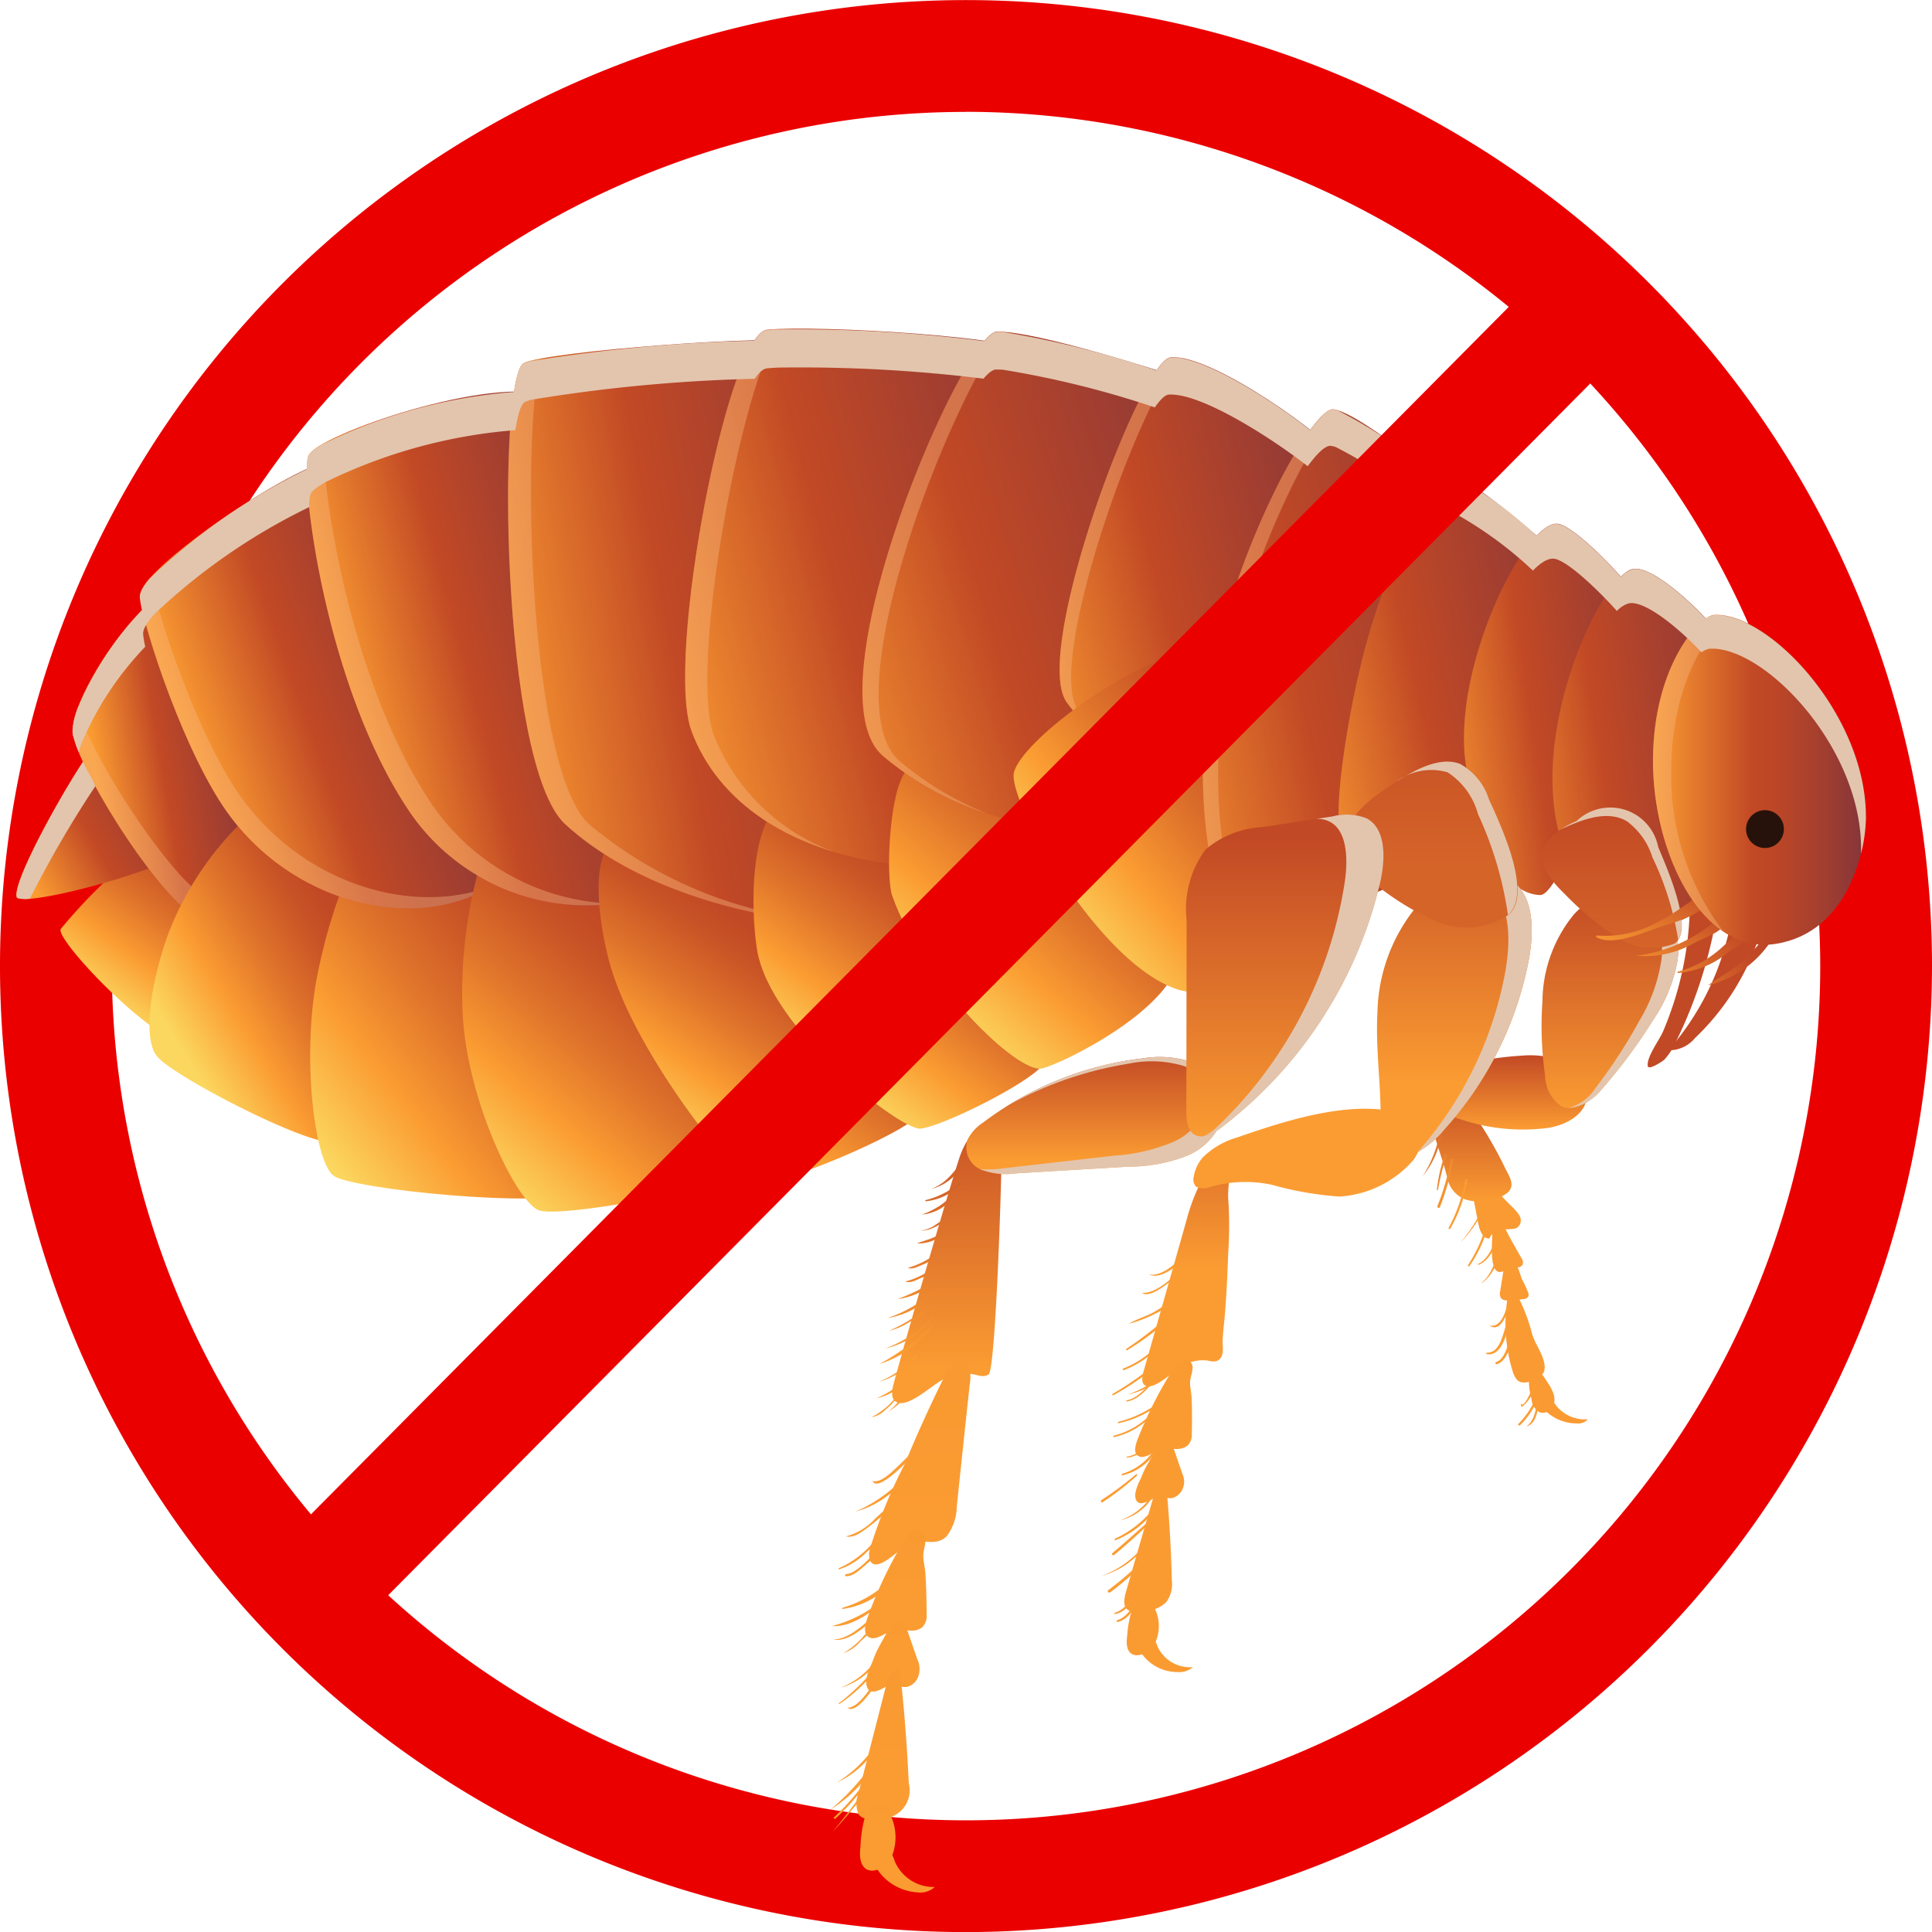 <svg xmlns="http://www.w3.org/2000/svg" xmlns:xlink="http://www.w3.org/1999/xlink" width="90.13" height="90.13" viewBox="0 0 90.13 90.13">
  <defs>
    <linearGradient id="linear-gradient" x1="0.804" y1="0.091" x2="0.316" y2="0.838" gradientUnits="objectBoundingBox">
      <stop offset="0.182" stop-color="#c24925"/>
      <stop offset="0.298" stop-color="#c95426"/>
      <stop offset="0.505" stop-color="#df732b"/>
      <stop offset="0.733" stop-color="#fb9c32"/>
      <stop offset="1" stop-color="#fbd75f"/>
    </linearGradient>
    <linearGradient id="linear-gradient-2" x1="0.842" y1="0.313" x2="0.036" y2="0.788" gradientUnits="objectBoundingBox">
      <stop offset="0.005" stop-color="#84353b"/>
      <stop offset="0.588" stop-color="#c24925"/>
      <stop offset="1" stop-color="#fb9c32"/>
    </linearGradient>
    <linearGradient id="linear-gradient-3" x1="0.981" y1="0.401" x2="0.187" y2="0.642" xlink:href="#linear-gradient-2"/>
    <linearGradient id="linear-gradient-4" x1="1.019" y1="0.158" x2="0.334" y2="0.861" xlink:href="#linear-gradient"/>
    <linearGradient id="linear-gradient-5" x1="0.873" y1="0.185" x2="0.217" y2="0.997" xlink:href="#linear-gradient"/>
    <linearGradient id="linear-gradient-6" x1="0.88" y1="0.416" x2="0.2" y2="0.726" xlink:href="#linear-gradient-2"/>
    <linearGradient id="linear-gradient-7" x1="0.716" y1="0.174" x2="0.177" y2="0.96" xlink:href="#linear-gradient"/>
    <linearGradient id="linear-gradient-8" x1="0.938" y1="0.351" x2="0.16" y2="0.676" xlink:href="#linear-gradient-2"/>
    <linearGradient id="linear-gradient-9" x1="0.644" y1="0.217" x2="0.23" y2="0.867" xlink:href="#linear-gradient"/>
    <linearGradient id="linear-gradient-10" x1="1.232" y1="0.276" x2="-0.011" y2="0.668" xlink:href="#linear-gradient-2"/>
    <linearGradient id="linear-gradient-11" x1="0.702" y1="0.155" x2="0.253" y2="0.845" xlink:href="#linear-gradient"/>
    <linearGradient id="linear-gradient-12" x1="1.162" y1="0.239" x2="-0.036" y2="0.696" xlink:href="#linear-gradient-2"/>
    <linearGradient id="linear-gradient-13" x1="0.746" y1="0.116" x2="0.221" y2="0.868" xlink:href="#linear-gradient"/>
    <linearGradient id="linear-gradient-14" x1="1.128" y1="0.261" x2="-0.064" y2="0.723" xlink:href="#linear-gradient-2"/>
    <linearGradient id="linear-gradient-15" x1="1.041" y1="0.284" x2="-0.057" y2="0.695" gradientUnits="objectBoundingBox">
      <stop offset="0" stop-color="#84353b"/>
      <stop offset="0.588" stop-color="#c24925"/>
      <stop offset="1" stop-color="#fb9c32"/>
    </linearGradient>
    <linearGradient id="linear-gradient-16" x1="0.893" y1="0.032" x2="0.27" y2="0.842" xlink:href="#linear-gradient"/>
    <linearGradient id="linear-gradient-17" x1="1.049" y1="0.292" x2="-0.185" y2="0.718" xlink:href="#linear-gradient-2"/>
    <linearGradient id="linear-gradient-18" x1="1.037" y1="0.308" x2="-0.164" y2="0.728" xlink:href="#linear-gradient-2"/>
    <linearGradient id="linear-gradient-19" x1="1.137" y1="0.319" x2="-0.121" y2="0.662" xlink:href="#linear-gradient-2"/>
    <linearGradient id="linear-gradient-20" x1="1.17" y1="0.339" x2="-0.074" y2="0.676" xlink:href="#linear-gradient-2"/>
    <linearGradient id="linear-gradient-21" x1="0.5" x2="0.5" y2="1" gradientUnits="objectBoundingBox">
      <stop offset="0" stop-color="#c24925"/>
      <stop offset="1" stop-color="#fb9c32"/>
    </linearGradient>
    <linearGradient id="linear-gradient-22" x1="0.5" y1="0" x2="0.5" y2="1" xlink:href="#linear-gradient-21"/>
    <linearGradient id="linear-gradient-23" x1="0.5" y1="0" x2="0.5" y2="1" xlink:href="#linear-gradient-21"/>
    <linearGradient id="linear-gradient-24" x1="0.5" x2="0.5" y2="1" gradientUnits="objectBoundingBox">
      <stop offset="0" stop-color="#c24925"/>
      <stop offset="1" stop-color="#d56429"/>
    </linearGradient>
    <linearGradient id="linear-gradient-25" x1="0.102" y1="-0.292" x2="1.407" y2="2.263" xlink:href="#linear-gradient-21"/>
    <linearGradient id="linear-gradient-26" x1="-0.174" y1="-0.629" x2="1.08" y2="1.485" xlink:href="#linear-gradient-21"/>
    <linearGradient id="linear-gradient-27" x1="-1.327" y1="-1.515" x2="1.163" y2="1.236" xlink:href="#linear-gradient-21"/>
    <linearGradient id="linear-gradient-28" x1="-0.84" y1="-1.215" x2="0.748" y2="0.813" xlink:href="#linear-gradient-21"/>
    <linearGradient id="linear-gradient-29" x1="-0.91" y1="-1.642" x2="0.404" y2="0.356" xlink:href="#linear-gradient-21"/>
    <linearGradient id="linear-gradient-30" x1="0.976" y1="-4.249" x2="-0.116" y2="0.585" xlink:href="#linear-gradient-21"/>
    <linearGradient id="linear-gradient-31" x1="1.057" y1="-4.706" x2="0.011" y2="0.076" xlink:href="#linear-gradient-21"/>
    <linearGradient id="linear-gradient-32" x1="1.179" y1="-5.324" x2="0.195" y2="-0.671" xlink:href="#linear-gradient-21"/>
    <linearGradient id="linear-gradient-33" x1="1.275" y1="-4.49" x2="0.304" y2="-0.856" xlink:href="#linear-gradient-21"/>
    <linearGradient id="linear-gradient-34" x1="1.647" y1="-6.568" x2="0.417" y2="-1.924" xlink:href="#linear-gradient-21"/>
    <linearGradient id="linear-gradient-35" x1="1.505" y1="-5.946" x2="0.545" y2="-2.018" xlink:href="#linear-gradient-21"/>
    <linearGradient id="linear-gradient-36" x1="0.567" y1="-0.461" x2="0.567" y2="0.495" xlink:href="#linear-gradient-21"/>
    <linearGradient id="linear-gradient-37" x1="0.524" y1="-0.957" x2="0.524" y2="0.076" xlink:href="#linear-gradient-21"/>
    <linearGradient id="linear-gradient-38" x1="0.539" y1="-0.216" x2="0.539" y2="0.754" xlink:href="#linear-gradient-21"/>
    <linearGradient id="linear-gradient-39" x1="0.555" y1="-0.434" x2="0.555" y2="0.637" xlink:href="#linear-gradient-24"/>
    <linearGradient id="linear-gradient-40" x1="1.153" y1="-0.091" x2="1.153" y2="0.861" xlink:href="#linear-gradient-21"/>
    <linearGradient id="linear-gradient-41" x1="3.269" y1="-1.958" x2="1.058" y2="7.801" xlink:href="#linear-gradient-21"/>
    <linearGradient id="linear-gradient-42" x1="2.973" y1="-3.62" x2="0.969" y2="9.842" xlink:href="#linear-gradient-21"/>
    <linearGradient id="linear-gradient-43" x1="3.288" y1="-3.802" x2="1.182" y2="7.926" xlink:href="#linear-gradient-21"/>
    <linearGradient id="linear-gradient-44" x1="4.302" y1="-8.792" x2="1.574" y2="11.624" xlink:href="#linear-gradient-21"/>
    <linearGradient id="linear-gradient-45" x1="4.393" y1="-12.525" x2="1.589" y2="13.305" xlink:href="#linear-gradient-21"/>
    <linearGradient id="linear-gradient-46" x1="3.931" y1="-9.152" x2="1.579" y2="7.048" xlink:href="#linear-gradient-21"/>
    <linearGradient id="linear-gradient-47" x1="3.419" y1="-8.268" x2="1.466" y2="5.358" xlink:href="#linear-gradient-21"/>
    <linearGradient id="linear-gradient-48" x1="3.407" y1="-9.268" x2="1.516" y2="4.424" xlink:href="#linear-gradient-21"/>
    <linearGradient id="linear-gradient-49" x1="2.909" y1="-6.728" x2="1.378" y2="2.63" xlink:href="#linear-gradient-21"/>
    <linearGradient id="linear-gradient-50" x1="3.298" y1="-7.752" x2="1.565" y2="2.231" xlink:href="#linear-gradient-21"/>
    <linearGradient id="linear-gradient-51" x1="3.064" y1="-7.006" x2="1.521" y2="1.45" xlink:href="#linear-gradient-21"/>
    <linearGradient id="linear-gradient-52" x1="2.789" y1="-5.519" x2="1.445" y2="0.933" xlink:href="#linear-gradient-21"/>
    <linearGradient id="linear-gradient-53" x1="3.965" y1="-9.708" x2="2.009" y2="0.173" xlink:href="#linear-gradient-21"/>
    <linearGradient id="linear-gradient-54" x1="4.506" y1="-12.59" x2="2.315" y2="-0.787" xlink:href="#linear-gradient-21"/>
    <linearGradient id="linear-gradient-55" x1="5.194" y1="-11.489" x2="2.702" y2="-1.333" xlink:href="#linear-gradient-21"/>
    <linearGradient id="linear-gradient-56" x1="7.435" y1="-15.758" x2="3.759" y2="-1.825" xlink:href="#linear-gradient-21"/>
    <linearGradient id="linear-gradient-57" x1="1.084" y1="-0.154" x2="1.084" y2="0.786" gradientUnits="objectBoundingBox">
      <stop offset="0" stop-color="#f89831"/>
      <stop offset="1" stop-color="#fb9c32"/>
    </linearGradient>
    <linearGradient id="linear-gradient-58" x1="1.334" y1="-0.351" x2="1.334" y2="0.59" xlink:href="#linear-gradient-57"/>
    <linearGradient id="linear-gradient-59" x1="1.359" y1="-0.587" x2="1.359" y2="0.36" xlink:href="#linear-gradient-57"/>
    <linearGradient id="linear-gradient-60" x1="1.232" y1="-0.278" x2="1.232" y2="0.696" xlink:href="#linear-gradient-57"/>
    <linearGradient id="linear-gradient-61" x1="1.478" y1="-0.656" x2="1.478" y2="0.325" xlink:href="#linear-gradient-57"/>
    <linearGradient id="linear-gradient-62" x1="1.033" y1="-0.987" x2="1.033" y2="0.123" xlink:href="#linear-gradient-57"/>
    <linearGradient id="linear-gradient-63" x1="0.804" y1="-0.035" x2="0.804" y2="0.884" xlink:href="#linear-gradient-21"/>
    <linearGradient id="linear-gradient-64" x1="0.934" y1="0.072" x2="0.934" y2="1.007" xlink:href="#linear-gradient-21"/>
    <linearGradient id="linear-gradient-65" x1="2.259" y1="-1.343" x2="0.069" y2="1.083" gradientUnits="objectBoundingBox">
      <stop offset="0.005" stop-color="#84353b"/>
      <stop offset="0.032" stop-color="#883639"/>
      <stop offset="0.239" stop-color="#a7402e"/>
      <stop offset="0.414" stop-color="#bb4627"/>
      <stop offset="0.535" stop-color="#c24925"/>
      <stop offset="1" stop-color="#fb9c32"/>
    </linearGradient>
    <linearGradient id="linear-gradient-66" x1="2.5" y1="-1.364" x2="-0.213" y2="1.359" xlink:href="#linear-gradient-65"/>
    <linearGradient id="linear-gradient-67" x1="2.409" y1="-0.709" x2="-0.653" y2="1.276" xlink:href="#linear-gradient-65"/>
    <linearGradient id="linear-gradient-68" x1="2.463" y1="-0.57" x2="-1.066" y2="1.366" xlink:href="#linear-gradient-65"/>
    <linearGradient id="linear-gradient-69" x1="1" y1="0.5" x2="0" y2="0.5" xlink:href="#linear-gradient-65"/>
  </defs>
  <g id="跳找" transform="translate(-282.934 -220.946)">
    <g id="组_304" data-name="组 304" transform="translate(282.934 220.946)">
      <g id="组_303" data-name="组 303">
        <path id="路径_479" data-name="路径 479" d="M328,309.9a45.065,45.065,0,1,1,45.064-45.064A45.116,45.116,0,0,1,328,309.9Zm0-84.914a39.85,39.85,0,1,0,39.85,39.85A39.895,39.895,0,0,0,328,224.982Z" transform="translate(-282.934 -219.766)" fill="#eb0000"/>
      </g>
    </g>
    <g id="组_371" data-name="组 371" transform="translate(44.77 -103.15)">
      <path id="路径_581" data-name="路径 581" d="M245.429,355.482a25.435,25.435,0,0,0-5.072,4.671c-.3.422,4.02,5.045,5.9,5.438,1.865.39,3.72-5.435,2.929-6.625S246.442,354.847,245.429,355.482Z" transform="translate(0.643 7.279)" fill="url(#linear-gradient)"/>
      <path id="路径_582" data-name="路径 582" d="M246.527,358.026c-1.227.862-6.668,2.327-7.5,2.065a.184.184,0,0,1-.077-.041c-.245-.579,1.8-4.376,3.085-6.336a6.939,6.939,0,0,1,.8-1.06C244.5,351.1,247.807,357.128,246.527,358.026Z" transform="translate(0 5.915)" fill="url(#linear-gradient-2)"/>
      <path id="路径_583" data-name="路径 583" d="M245.085,347.824c-1.693.884-4.64,5.339-4.327,6.77.411,1.872,4.334,8.155,6.193,8.72.808.246,2.318-4.713,1.865-5.429S245.5,347.61,245.085,347.824Z" transform="translate(0.822 3.827)" fill="url(#linear-gradient-3)"/>
      <path id="路径_584" data-name="路径 584" d="M247.515,360.749c-1.916-.587-5.879-6.881-6.556-9.145a2.543,2.543,0,0,0-.2,1.265c.411,1.872,4.334,8.155,6.193,8.72.243.074.546-.316.839-.916A.308.308,0,0,1,247.515,360.749Z" transform="translate(0.822 5.552)" fill="#f7b683" opacity="0.4" style="mix-blend-mode: overlay;isolation: isolate"/>
      <path id="路径_585" data-name="路径 585" d="M248.369,354.7a14.572,14.572,0,0,0-4.305,6.012c-.769,2.124-1.238,4.867-.5,5.717.815.946,6.774,4.021,8.111,3.979s.712-12.316.47-12.926S248.369,354.7,248.369,354.7Z" transform="translate(1.943 6.966)" fill="url(#linear-gradient-4)"/>
      <path id="路径_586" data-name="路径 586" d="M254.616,355.234c-3.72-2.348-5.573,5.358-5.979,7.559-.674,3.66-.1,8.564.828,9.168s9.64,1.511,11.576.75S255.289,355.659,254.616,355.234Z" transform="translate(4.291 7.006)" fill="url(#linear-gradient-5)"/>
      <path id="路径_587" data-name="路径 587" d="M242.891,350.011c.108,1.3,2.123,7.516,4.25,10.3,3.2,4.2,8.779,5.294,12.107,3.2.821-.515-4.959-8.034-5.144-10.339-.186-2.334-.508-9.669-2.238-9.522S242.781,348.7,242.891,350.011Z" transform="translate(1.805 1.927)" fill="url(#linear-gradient-6)"/>
      <path id="路径_588" data-name="路径 588" d="M247.773,357.88c-2.075-2.736-4.042-8.618-4.378-10.487a1.538,1.538,0,0,0-.5.913c.108,1.3,2.123,7.516,4.25,10.3,3.2,4.2,8.779,5.294,12.107,3.2C255.76,363.155,250.765,361.827,247.773,357.88Z" transform="translate(1.805 3.632)" fill="#f7b683" opacity="0.4" style="mix-blend-mode: overlay;isolation: isolate"/>
      <path id="路径_589" data-name="路径 589" d="M254.164,356.384a21.85,21.85,0,0,0-.935,7.189c.147,4.168,2.593,9.127,3.622,9.356,1.449.322,9.65-1.319,10.423-2.037s-4.577-12.354-5.484-12.671S254.486,355.524,254.164,356.384Z" transform="translate(6.513 7.647)" fill="url(#linear-gradient-7)"/>
      <path id="路径_590" data-name="路径 590" d="M248.314,344.426c-.409.965.74,10.783,4.741,16.66,2.548,3.743,7.537,5.308,11.3,3.751s-2.394-3.231-3.017-4.257-.5-18.464-1.622-18.9C256.979,340.606,248.723,343.458,248.314,344.426Z" transform="translate(4.242 0.918)" fill="url(#linear-gradient-8)"/>
      <path id="路径_591" data-name="路径 591" d="M254.073,359.944c-3.633-5.381-5.03-13.849-5.078-16.829a1.687,1.687,0,0,0-.68.547c-.409.965.74,10.783,4.741,16.66a9.983,9.983,0,0,0,9.517,4.248A10.666,10.666,0,0,1,254.073,359.944Z" transform="translate(4.242 1.682)" fill="#f7b683" opacity="0.4" style="mix-blend-mode: overlay;isolation: isolate"/>
      <path id="路径_592" data-name="路径 592" d="M258.712,355.617c-1.644.591-1.144,4.018-.645,5.94,1.08,4.151,5.821,10.052,6.7,10.394s7.246-2.378,7.737-3.194-7.2-10.328-8.58-11.47S259.73,355.252,258.712,355.617Z" transform="translate(8.504 7.344)" fill="url(#linear-gradient-9)"/>
      <path id="路径_593" data-name="路径 593" d="M255.406,340.872c-1.222.694-1.089,18.723,1.944,21.507,2.96,2.714,7.17,3.818,9.331,4.228,2.14.406,3.625-3.685,1.974-4.934-1.67-1.264,1.136-21.373-.149-21.775S256.354,340.334,255.406,340.872Z" transform="translate(7.182 0.167)" fill="url(#linear-gradient-10)"/>
      <path id="路径_594" data-name="路径 594" d="M258.465,362.113c-2.849-2.626-3.172-18.256-2.252-21.727a3.326,3.326,0,0,0-.807.215c-1.222.694-1.089,18.723,1.944,21.507,2.96,2.714,7.17,3.817,9.331,4.228a1.592,1.592,0,0,0,.627-.009A19.725,19.725,0,0,1,258.465,362.113Z" transform="translate(7.182 0.438)" fill="#f7b683" opacity="0.4" style="mix-blend-mode: overlay;isolation: isolate"/>
      <path id="路径_595" data-name="路径 595" d="M263.417,355.062c-1.063,1.548-.952,4.9-.7,6.451.61,3.675,6.674,8.409,7.619,8.332s5-2.069,5.706-2.964-6.376-10.914-6.968-11.62S263.986,354.233,263.417,355.062Z" transform="translate(10.767 6.903)" fill="url(#linear-gradient-11)"/>
      <path id="路径_596" data-name="路径 596" d="M264.181,339.478c-1.837.188-4.77,15.364-3.526,18.723,1.214,3.282,4.611,5.739,9.841,6.26,5.138.511,2.338-3.48,1.952-4.419s4.982-18.436,4.457-19.341S266.417,339.251,264.181,339.478Z" transform="translate(9.768 0)" fill="url(#linear-gradient-12)"/>
      <path id="路径_597" data-name="路径 597" d="M261.7,358.4c-1.137-3.1,1.137-15.763,3.034-18.963-.213.007-.4.019-.549.035-1.837.188-4.77,15.364-3.526,18.723.946,2.557,3.223,4.608,6.649,5.637A9.551,9.551,0,0,1,261.7,358.4Z" transform="translate(9.768 0.005)" fill="#f7b683" opacity="0.4" style="mix-blend-mode: overlay;isolation: isolate"/>
      <path id="路径_598" data-name="路径 598" d="M274.717,352.536c-2.142-1.862-6.177.892-7,1.8s-.987,4.976-.676,5.862c1.392,3.946,5.875,8.377,7.022,8.048s5.71-2.624,6.329-4.94C281.016,360.964,275.256,353,274.717,352.536Z" transform="translate(12.746 5.689)" fill="url(#linear-gradient-13)"/>
      <path id="路径_599" data-name="路径 599" d="M272.317,339.52c-1.567,0-8.883,16.8-5.305,19.814,3.481,2.938,7.76,3.566,8.95,3.018s6.739-20.082,5.3-20.552S274.226,339.516,272.317,339.52Z" transform="translate(12.358 0.043)" fill="url(#linear-gradient-14)"/>
      <path id="路径_600" data-name="路径 600" d="M267.8,359.581c-3.315-2.8,2.43-17.021,4.872-20.047-.127-.01-.245-.016-.351-.015-1.567,0-8.883,16.8-5.305,19.814A14.318,14.318,0,0,0,271.843,362,14.772,14.772,0,0,1,267.8,359.581Z" transform="translate(12.358 0.043)" fill="#f7b683" opacity="0.4" style="mix-blend-mode: overlay;isolation: isolate"/>
      <path id="路径_601" data-name="路径 601" d="M277.527,340.349c-1.37.14-6.486,13.7-4.851,16.073,1.6,2.324,5.525,4.074,6.738,4.382s6.684-14.709,6.147-15.659S279.459,340.151,277.527,340.349Z" transform="translate(15.239 0.418)" fill="url(#linear-gradient-15)"/>
      <path id="路径_602" data-name="路径 602" d="M273.222,356.832c-1.618-2.345,3.244-15.409,4.854-16.446a1.935,1.935,0,0,0-.549-.036c-1.37.14-6.486,13.7-4.851,16.073a8.847,8.847,0,0,0,2.088,2.024A8.068,8.068,0,0,1,273.222,356.832Z" transform="translate(15.239 0.417)" fill="#f7b683" opacity="0.4" style="mix-blend-mode: overlay;isolation: isolate"/>
      <path id="路径_603" data-name="路径 603" d="M281.389,350.06c-2.337-1.971-10.509,3.911-10.507,5.556,0,1.628,3.967,8.651,7.546,9.937,3.513,1.261,4.344-6.275,4.484-7.418A38.108,38.108,0,0,0,281.389,350.06Z" transform="translate(14.567 4.666)" fill="url(#linear-gradient-16)"/>
      <path id="路径_604" data-name="路径 604" d="M283.056,342.014c-.984-.162-4.534,6.339-5.69,12.37-1.039,5.423.112,10.4.651,10.761,1.112.759,7.063.2,8.439-1.54s5.694-15.462,4.244-16.363C289,346.19,284.485,342.247,283.056,342.014Z" transform="translate(17.332 1.178)" fill="url(#linear-gradient-17)"/>
      <path id="路径_605" data-name="路径 605" d="M278.742,365.377c-.55-.376-1.721-5.471-.642-11.036,1-5.174,3.723-10.691,5.185-12.266a1.428,1.428,0,0,0-.229-.061c-.984-.162-4.534,6.339-5.69,12.37-1.039,5.423.112,10.4.651,10.761a1.967,1.967,0,0,0,.745.245Z" transform="translate(17.332 1.178)" fill="#f7b683" opacity="0.4" style="mix-blend-mode: overlay;isolation: isolate"/>
      <path id="路径_606" data-name="路径 606" d="M286.443,344.05c-.793-.3-2.618,3.928-3.608,7.109-.973,3.127-1.916,8.845-1.385,9.772.46.8,2.129,1.492,5.4,1.588,3.234.1,6.492-12.7,5.454-13.843S287.923,344.6,286.443,344.05Z" transform="translate(19.315 2.101)" fill="url(#linear-gradient-18)"/>
      <path id="路径_607" data-name="路径 607" d="M289.7,345.681c-1.532-.2-5.007,6.763-4.291,11.288.7,4.391,2.146,6,3.459,6.032s5.327-12.811,4.538-13.911S290.454,345.779,289.7,345.681Z" transform="translate(21.145 2.85)" fill="url(#linear-gradient-19)"/>
      <path id="路径_608" data-name="路径 608" d="M291.9,347.13c-1.577.293-5.767,9.258-2.594,14.344,2.337,3.746,4.541,2.252,5.757,1.54s.767-3.055.859-6.412c.093-3.429.264-5.985-.214-6.67S292.895,346.947,291.9,347.13Z" transform="translate(22.44 3.508)" fill="url(#linear-gradient-20)"/>
      <g id="组_368" data-name="组 368" transform="translate(276.9 359.627)">
        <g id="组_359" data-name="组 359" transform="translate(27.32 2.234)">
          <path id="路径_609" data-name="路径 609" d="M287.893,374.743a.527.527,0,0,0,.652-.328c.172-.46-.172-.9-.4-1.254-.092-.144-.207-.3-.377-.316a.385.385,0,0,0-.37.351,3.353,3.353,0,0,0,.125.945A.766.766,0,0,0,287.893,374.743Z" transform="translate(-282.129 -346.624)" fill="#fa9a32"/>
          <path id="路径_610" data-name="路径 610" d="M288.5,374.061a1.339,1.339,0,0,0-.277-.3.3.3,0,0,0-.377.018.272.272,0,0,0-.035.266.625.625,0,0,0,.162.229,2.113,2.113,0,0,0,1.489.6.6.6,0,0,0,.5-.194A1.708,1.708,0,0,1,288.5,374.061Z" transform="translate(-281.942 -346.234)" fill="#fa9a32"/>
          <path id="路径_611" data-name="路径 611" d="M287.543,368.955a.378.378,0,0,0,.269-.253c.115-.326-.272-.648-.47-.85l-.753-.769c-.183-.186-.427-.39-.677-.309a.482.482,0,0,0-.3.386,1.428,1.428,0,0,0,.036.508c.063.328.125.658.188.987.049.264.178.785.536.756a.661.661,0,0,1,.523-.425A4.628,4.628,0,0,0,287.543,368.955Z" transform="translate(-282.941 -349.401)" fill="#fa9a32"/>
          <path id="路径_612" data-name="路径 612" d="M286.5,368.075a.338.338,0,0,0-.169.137.818.818,0,0,0-.106.495c0,.331-.15,1.813.434,1.66l.761-.2a.333.333,0,0,0,.221-.13.329.329,0,0,0-.054-.306c-.239-.434-.5-.862-.718-1.306C286.79,368.27,286.665,368.032,286.5,368.075Z" transform="translate(-282.667 -348.802)" fill="#fa9a32"/>
          <path id="路径_613" data-name="路径 613" d="M287.794,370.843a4.316,4.316,0,0,0-.287-.625c-.127-.31-.176-.681-.466-.891-.336-.245-.338-.009-.386.306-.058.368-.118.738-.176,1.106a.439.439,0,0,0,.026.312c.087.134.278.134.435.122l.563-.051c.108-.01.233-.031.284-.125A.21.21,0,0,0,287.794,370.843Z" transform="translate(-282.549 -348.274)" fill="#fa9a32"/>
          <path id="路径_614" data-name="路径 614" d="M288.127,372.835a2.893,2.893,0,0,1-.278-.692,8.377,8.377,0,0,0-.652-1.67c-.052-.118-.141-.255-.266-.231s-.156.157-.175.268a7.523,7.523,0,0,0,.2,3.435c.067.23.16.488.381.575a.783.783,0,0,0,.568-.076,1.041,1.041,0,0,0,.473-.3C288.641,373.8,288.284,373.146,288.127,372.835Z" transform="translate(-282.467 -347.813)" fill="#fa9a32"/>
          <path id="路径_615" data-name="路径 615" d="M284.248,363.975a.44.44,0,0,0-.039.061,1.773,1.773,0,0,0,.052,1.1c.28,1.257.617,1.977.844,2.96a1.354,1.354,0,0,0,.788.876,2.021,2.021,0,0,0,1.242,0,1.538,1.538,0,0,0,.751-.307c.387-.358.066-.776-.111-1.143a18.178,18.178,0,0,0-1.823-3.014,2.1,2.1,0,0,0-.756-.709A.782.782,0,0,0,284.248,363.975Z" transform="translate(-283.612 -350.788)" fill="url(#linear-gradient-21)"/>
          <path id="路径_616" data-name="路径 616" d="M289.714,366.107c1.025-.125,2.258-.826,1.807-2.065a2.007,2.007,0,0,0-1.254-1.141,4.454,4.454,0,0,0-1.733-.172c-.843.048-4.754.395-4.442,1.967.074.374.814.689,1.118.811A9.117,9.117,0,0,0,289.714,366.107Z" transform="translate(-283.638 -351.243)" fill="url(#linear-gradient-22)"/>
          <path id="路径_617" data-name="路径 617" d="M293.228,358.017a3.012,3.012,0,0,0-3.938.524,6.476,6.476,0,0,0-1.449,4.04,16.145,16.145,0,0,0,.124,3.456,1.763,1.763,0,0,0,.74,1.417c.687.338,1.45-.264,1.954-.84a24.363,24.363,0,0,0,2.325-3.142,7.13,7.13,0,0,0,1.144-2.737A3,3,0,0,0,293.228,358.017Z" transform="translate(-281.94 -353.624)" fill="url(#linear-gradient-23)"/>
          <path id="路径_618" data-name="路径 618" d="M292.837,358.017a2.416,2.416,0,0,0-1.789-.511,1.9,1.9,0,0,1,1.143.511,3.26,3.26,0,0,1,.793,2.718,7.678,7.678,0,0,1-1.01,2.737,24.15,24.15,0,0,1-2.048,3.142,2.182,2.182,0,0,1-1.267.933,2.24,2.24,0,0,0,1.609-.933,24.366,24.366,0,0,0,2.325-3.142,7.131,7.131,0,0,0,1.144-2.737A3,3,0,0,0,292.837,358.017Z" transform="translate(-281.549 -353.623)" fill="#e3c5ad" style="mix-blend-mode: multiply;isolation: isolate"/>
          <path id="路径_619" data-name="路径 619" d="M287.859,356.812c-.146.757.457,1.434,1.01,1.969a14.075,14.075,0,0,0,2.357,1.968,2.957,2.957,0,0,0,2.762.341c.846-.587-.093-2.941-.76-4.5a2.277,2.277,0,0,0-3.8-1.221C288.756,355.672,288,356.083,287.859,356.812Z" transform="translate(-281.923 -354.835)" fill="url(#linear-gradient-24)"/>
          <path id="路径_620" data-name="路径 620" d="M288.507,355.719c.951-.434,2.082-.862,2.985-.342a3.314,3.314,0,0,1,1.2,1.689,13.766,13.766,0,0,1,1.2,3.838c.515-.791-.319-2.884-.932-4.318a2.277,2.277,0,0,0-3.8-1.221,5.657,5.657,0,0,0-.753.4Z" transform="translate(-281.66 -354.835)" fill="#e3c5ad" style="mix-blend-mode: multiply;isolation: isolate"/>
          <g id="组_358" data-name="组 358" transform="translate(0 14.1)">
            <path id="路径_621" data-name="路径 621" d="M284.568,364.554a4.414,4.414,0,0,1-.331,1.013,4.092,4.092,0,0,1-.332.526c-.022.033-.055.221-.131.144.018.077,0,.063.041.1a.184.184,0,0,0,.121-.118c.093-.181.236-.335.339-.51a2.884,2.884,0,0,0,.376-1.137A.042.042,0,0,0,284.568,364.554Z" transform="translate(-283.775 -364.52)" fill="url(#linear-gradient-25)"/>
            <path id="路径_622" data-name="路径 622" d="M284.81,365.133a5.655,5.655,0,0,1-.82,2.129,4.056,4.056,0,0,0,.9-2.115A.041.041,0,1,0,284.81,365.133Z" transform="translate(-283.677 -364.256)" fill="url(#linear-gradient-26)"/>
            <path id="路径_623" data-name="路径 623" d="M284.824,365.9a6.821,6.821,0,0,0-.377,1.638c0,.035.051.028.051,0a11.141,11.141,0,0,1,.411-1.62C284.917,365.863,284.837,365.851,284.824,365.9Z" transform="translate(-283.469 -363.904)" fill="url(#linear-gradient-27)"/>
            <path id="路径_624" data-name="路径 624" d="M285.094,366.059a11.363,11.363,0,0,1-.629,2.172c-.026.077.089.128.114.051a10.173,10.173,0,0,0,.607-2.207C285.192,366.015,285.1,366,285.094,366.059Z" transform="translate(-283.462 -363.835)" fill="url(#linear-gradient-28)"/>
            <path id="路径_625" data-name="路径 625" d="M285.6,366.714a7.276,7.276,0,0,1-.777,2.239c-.022.048.052.082.077.035a6.532,6.532,0,0,0,.795-2.258C285.7,366.67,285.612,366.654,285.6,366.714Z" transform="translate(-283.298 -363.537)" fill="url(#linear-gradient-29)"/>
          </g>
        </g>
        <g id="组_362" data-name="组 362" transform="translate(12.622)">
          <g id="组_361" data-name="组 361" transform="translate(0.529)">
            <g id="组_360" data-name="组 360" transform="translate(0 22.287)">
              <path id="路径_626" data-name="路径 626" d="M277.576,368.627c-.662.558-1.468,1.753-2.359,1.622.773.339,1.9-.955,2.42-1.553C277.686,368.64,277.634,368.577,277.576,368.627Z" transform="translate(-273.507 -368.609)" fill="url(#linear-gradient-30)"/>
              <path id="路径_627" data-name="路径 627" d="M277.466,369.2c-.69.529-1.619,1.689-2.472,1.642.287.2.8-.147,1.091-.355a16.416,16.416,0,0,0,1.437-1.226C277.575,369.213,277.519,369.158,277.466,369.2Z" transform="translate(-273.609 -368.346)" fill="url(#linear-gradient-31)"/>
              <path id="路径_628" data-name="路径 628" d="M277.206,370.121a5.619,5.619,0,0,1-1.345,1.137c-.421.265-.875.362-1.289.616a6.4,6.4,0,0,0,1.479-.6,4.5,4.5,0,0,0,1.251-1.105C277.353,370.1,277.26,370.054,277.206,370.121Z" transform="translate(-273.801 -367.934)" fill="url(#linear-gradient-32)"/>
              <path id="路径_629" data-name="路径 629" d="M277.16,370.621a17.1,17.1,0,0,1-2.648,2.177c-.052.032-.023.1.029.07a12.45,12.45,0,0,0,2.686-2.175C277.282,370.636,277.22,370.566,277.16,370.621Z" transform="translate(-273.841 -367.7)" fill="url(#linear-gradient-33)"/>
              <path id="路径_630" data-name="路径 630" d="M276.49,371.6a4.531,4.531,0,0,1-2.072,1.677c-.055.016-.047.1.009.08a4.327,4.327,0,0,0,2.13-1.724C276.593,371.582,276.526,371.55,276.49,371.6Z" transform="translate(-273.888 -367.257)" fill="url(#linear-gradient-34)"/>
              <path id="路径_631" data-name="路径 631" d="M276.782,372.167a14.742,14.742,0,0,1-2.714,2.031c-.049.028-.02.09.029.064a12.238,12.238,0,0,0,2.742-2.034C276.887,372.179,276.833,372.122,276.782,372.167Z" transform="translate(-274.042 -366.994)" fill="url(#linear-gradient-35)"/>
            </g>
            <path id="路径_632" data-name="路径 632" d="M275.132,376.69c.406.265,1.344-.686,1.728-.894a1.834,1.834,0,0,1,1.165-.268c.178.031.377.1.549-.028.272-.205.169-.63.179-.878.019-.453.084-.922.118-1.38q.1-1.336.14-2.673a19.046,19.046,0,0,0,.015-2.427c-.067-.651.115-1.342.093-2.018,0-.111-.019-.236-.106-.282-.317-.17-1.112,1.06-1.249,1.31a9.18,9.18,0,0,0-.708,1.881q-.991,3.494-1.98,6.968C275,376.256,274.944,376.569,275.132,376.69Z" transform="translate(-273.604 -347.591)" fill="url(#linear-gradient-36)"/>
            <path id="路径_633" data-name="路径 633" d="M277.211,376.476a.674.674,0,0,0,.208-.546c.012-.559.013-1.118-.007-1.67-.01-.246-.076-.495-.073-.738,0-.22.108-.435.114-.654a.351.351,0,0,0-.323-.4c-.265,0-.494.293-.651.544a18.973,18.973,0,0,0-1.588,3.164c-.111.287-.2.651.031.779.341.194.837-.323,1.219-.355C276.475,376.572,276.844,376.742,277.211,376.476Z" transform="translate(-273.707 -344.562)" fill="#fa9b32"/>
            <path id="路径_634" data-name="路径 634" d="M276.586,375.452c-.061-.175-.153-.371-.355-.364-.224.007-.413.258-.539.473-.141.243-.288.485-.422.731-.108.2-.182.415-.28.622a2.148,2.148,0,0,0-.2.556c-.041.271.038.552.36.483a1.543,1.543,0,0,0,.351-.146,1.219,1.219,0,0,1,.354-.132c.231-.033.425.09.658.045a.725.725,0,0,0,.494-.472.812.812,0,0,0-.022-.636C276.853,376.225,276.719,375.838,276.586,375.452Z" transform="translate(-273.706 -343.368)" fill="#fa9b32"/>
            <path id="路径_635" data-name="路径 635" d="M275.389,382.393a1.6,1.6,0,0,0,.987-.415,1.383,1.383,0,0,0,.272-1.016q-.055-2.26-.265-4.5c-.087-.083-.272-.017-.377.1a.965.965,0,0,0-.189.4q-.646,2.23-1.288,4.451c-.089.3-.169.644-.007.847S275.064,382.444,275.389,382.393Z" transform="translate(-273.867 -342.757)" fill="#fa9b32"/>
            <path id="路径_636" data-name="路径 636" d="M274.756,382.721c.288.163.775-.06,1.016-.4a1.885,1.885,0,0,0,.029-1.76c-.058-.2-.141-.431-.361-.464a.741.741,0,0,0-.655.453,5.148,5.148,0,0,0-.256,1.319C274.481,382.2,274.494,382.577,274.756,382.721Z" transform="translate(-273.831 -341.087)" fill="#fa9b32"/>
            <path id="路径_637" data-name="路径 637" d="M275.783,381.829a1.28,1.28,0,0,0-.233-.438.4.4,0,0,0-.51-.006.47.47,0,0,0-.167.364.661.661,0,0,0,.114.328,2.05,2.05,0,0,0,1.706.933.989.989,0,0,0,.738-.23A1.664,1.664,0,0,1,275.783,381.829Z" transform="translate(-273.664 -340.538)" fill="#fa9b32"/>
            <path id="路径_638" data-name="路径 638" d="M286.809,364.783c-2.311-.879-5.356.01-8.109.975a3.773,3.773,0,0,0-1.626.941,1.875,1.875,0,0,0-.425.949.455.455,0,0,0,.128.416.788.788,0,0,0,.645.01,5.89,5.89,0,0,1,2.871-.106,15.675,15.675,0,0,0,3.165.552,4.967,4.967,0,0,0,3.443-1.7C287.24,366.384,287.734,365.135,286.809,364.783Z" transform="translate(-272.856 -348.23)" fill="url(#linear-gradient-37)"/>
            <path id="路径_639" data-name="路径 639" d="M289.048,357.419c-1.077-1.083-3.274-.494-4.577.9a8.041,8.041,0,0,0-1.925,5.058c-.093,1.73.173,3.37.147,5.074a1.948,1.948,0,0,0,.309,1.437,1.263,1.263,0,0,0,1.4.022,4.58,4.58,0,0,0,1.283-1.09,16.357,16.357,0,0,0,3.934-7.954C289.839,359.6,289.833,358.21,289.048,357.419Z" transform="translate(-270.174 -351.678)" fill="url(#linear-gradient-38)"/>
            <path id="路径_640" data-name="路径 640" d="M288.458,357.419a2.576,2.576,0,0,0-2.768-.307,2.074,2.074,0,0,1,1.67.6c.791.841.8,2.3.581,3.647A17.387,17.387,0,0,1,284,369.7l-.182.205a4.58,4.58,0,0,0,1.275-1.086,16.357,16.357,0,0,0,3.934-7.954C289.249,359.6,289.243,358.209,288.458,357.419Z" transform="translate(-269.584 -351.678)" fill="#e3c5ad" style="mix-blend-mode: multiply;isolation: isolate"/>
            <path id="路径_641" data-name="路径 641" d="M281.538,356.747c-.172,1,.593,1.685,1.293,2.209a12.788,12.788,0,0,0,2.938,1.81,3.574,3.574,0,0,0,3.375-.331c1.022-.949-.116-3.612-.938-5.385a2.846,2.846,0,0,0-1.347-1.644c-1.018-.387-2.295.37-3.365,1.092C282.651,355.067,281.7,355.788,281.538,356.747Z" transform="translate(-270.636 -353.301)" fill="url(#linear-gradient-39)"/>
            <path id="路径_642" data-name="路径 642" d="M287.459,355.05a2.846,2.846,0,0,0-1.347-1.644c-.892-.339-1.983.2-2.96.826a2.708,2.708,0,0,1,2.382-.432,3.369,3.369,0,0,1,1.418,1.949,16.9,16.9,0,0,1,1.4,4.719C289.418,359.486,288.28,356.823,287.459,355.05Z" transform="translate(-269.889 -353.301)" fill="#e3c5ad" style="mix-blend-mode: multiply;isolation: isolate"/>
          </g>
          <path id="路径_643" data-name="路径 643" d="M276.281,372.832a4.127,4.127,0,0,1-1.737,1.085,3.01,3.01,0,0,0,1.786-1.029C276.373,372.847,276.326,372.793,276.281,372.832Z" transform="translate(-273.285 -344.402)" fill="#fb9c32"/>
          <path id="路径_644" data-name="路径 644" d="M276.623,373.556a5.329,5.329,0,0,1-2.366,1.313.033.033,0,1,0,.007.065,4.927,4.927,0,0,0,2.412-1.319C276.724,373.57,276.673,373.513,276.623,373.556Z" transform="translate(-273.429 -344.073)" fill="#fb9c32"/>
          <path id="路径_645" data-name="路径 645" d="M276.022,374.067a3.612,3.612,0,0,1-1.9,1.208c-.051.006-.064.083-.012.077a3.46,3.46,0,0,0,1.958-1.233C276.108,374.081,276.064,374.028,276.022,374.067Z" transform="translate(-273.498 -343.839)" fill="#fb9c32"/>
          <path id="路径_646" data-name="路径 646" d="M275.8,373.1c-.367.37-.766.878-1.284.978-.034.006-.036.06,0,.055.556-.085.946-.59,1.326-.989C275.874,373.108,275.835,373.061,275.8,373.1Z" transform="translate(-273.309 -344.282)" fill="#fb9c32"/>
          <path id="路径_647" data-name="路径 647" d="M275.986,374.906c-.492.336-.853.887-1.459.97-.029,0-.038.048-.007.048.626-.051,1.021-.574,1.5-.962C276.056,374.934,276.024,374.88,275.986,374.906Z" transform="translate(-273.305 -343.454)" fill="#fb9c32"/>
          <path id="路径_648" data-name="路径 648" d="M275.868,375.353a2.675,2.675,0,0,1-1.476,1.124c-.05.007-.066.084-.013.079a2.5,2.5,0,0,0,1.581-1.152C276.006,375.339,275.917,375.289,275.868,375.353Z" transform="translate(-273.376 -343.26)" fill="#fb9c32"/>
          <path id="路径_649" data-name="路径 649" d="M275.3,376.151a15.976,15.976,0,0,1-1.581,1.179c-.073.049-.029.157.045.106a12.917,12.917,0,0,0,1.588-1.229C275.4,376.166,275.344,376.106,275.3,376.151Z" transform="translate(-273.679 -342.89)" fill="#fb9c32"/>
          <path id="路径_650" data-name="路径 650" d="M275.9,376.674a2.908,2.908,0,0,1-1.61,1.376,2.444,2.444,0,0,0,1.667-1.344C275.985,376.664,275.929,376.632,275.9,376.674Z" transform="translate(-273.401 -342.654)" fill="#fb9c32"/>
          <path id="路径_651" data-name="路径 651" d="M275.766,377.638c-.571.493-1.121,1.009-1.7,1.486-.074.063.007.154.08.092.579-.482,1.144-.987,1.683-1.513C275.875,377.656,275.82,377.591,275.766,377.638Z" transform="translate(-273.518 -342.212)" fill="#fb9c32"/>
          <path id="路径_652" data-name="路径 652" d="M275.984,377.194a4.911,4.911,0,0,1-1.837,1.472c-.048.019-.029.092.017.074a4.257,4.257,0,0,0,1.9-1.5C276.115,377.182,276.032,377.14,275.984,377.194Z" transform="translate(-273.479 -342.419)" fill="#fb9c32"/>
          <path id="路径_653" data-name="路径 653" d="M275.767,378.348a4.534,4.534,0,0,1-2.066,1.53,3.866,3.866,0,0,0,2.129-1.5C275.865,378.338,275.8,378.307,275.767,378.348Z" transform="translate(-273.67 -341.89)" fill="#fb9c32"/>
          <path id="路径_654" data-name="路径 654" d="M275.633,378.826a13.7,13.7,0,0,1-1.7,1.492c-.087.064.006.165.09.1a11.612,11.612,0,0,0,1.686-1.508C275.766,378.847,275.7,378.762,275.633,378.826Z" transform="translate(-273.58 -341.674)" fill="#fb9c32"/>
          <path id="路径_655" data-name="路径 655" d="M275.228,379.788c-.245.425-.588,1-1.092,1.155-.035.01-.039.065,0,.06.558-.082.941-.731,1.171-1.184C275.328,379.771,275.254,379.742,275.228,379.788Z" transform="translate(-273.484 -341.235)" fill="#fb9c32"/>
          <path id="路径_656" data-name="路径 656" d="M275.252,380c-.237.408-.524,1.037-1.026,1.187-.063.018-.054.1.009.087.565-.124.865-.788,1.108-1.239C275.374,379.982,275.284,379.95,275.252,380Z" transform="translate(-273.45 -341.139)" fill="#fb9c32"/>
        </g>
        <g id="组_363" data-name="组 363" transform="translate(29.385 20.556)">
          <path id="路径_657" data-name="路径 657" d="M286.35,367.438a6.633,6.633,0,0,1-1.157,1.862,5.348,5.348,0,0,0,1.214-1.836A.031.031,0,0,0,286.35,367.438Z" transform="translate(-285.193 -367.42)" fill="#fb9c32"/>
          <path id="路径_658" data-name="路径 658" d="M286.332,368.065a6.833,6.833,0,0,1-.888,2.012c-.022.047.048.077.071.035a5.965,5.965,0,0,0,.91-2.03A.047.047,0,0,0,286.332,368.065Z" transform="translate(-285.08 -367.143)" fill="#fb9c32"/>
          <path id="路径_659" data-name="路径 659" d="M286.755,368.323c-.218.523-.425,1.307-.98,1.569-.028.012-.013.055.016.044.587-.232.868-1.04,1.044-1.588C286.852,368.3,286.774,368.281,286.755,368.323Z" transform="translate(-284.934 -367.018)" fill="#fb9c32"/>
          <path id="路径_660" data-name="路径 660" d="M286.7,368.913a4.509,4.509,0,0,1-.365.991,1.858,1.858,0,0,1-.265.412c-.045.051-.1.1-.138.151-.042,0-.035.023-.029.049a2.143,2.143,0,0,0,.547-.652,3.367,3.367,0,0,0,.329-.939A.04.04,0,0,0,286.7,368.913Z" transform="translate(-284.874 -366.754)" fill="#fb9c32"/>
          <path id="路径_661" data-name="路径 661" d="M287.1,370.485c-.188.425-.325,1.431-.971,1.3.633.421.927-.9,1.051-1.268C287.191,370.468,287.118,370.431,287.1,370.485Z" transform="translate(-284.769 -366.034)" fill="#fb9c32"/>
          <path id="路径_662" data-name="路径 662" d="M287.085,371.14c-.269.464-.307,1.626-1.031,1.612-.039,0-.041.063,0,.068.763.115.965-1.136,1.115-1.655C287.18,371.114,287.109,371.1,287.085,371.14Z" transform="translate(-284.814 -365.734)" fill="#fb9c32"/>
          <path id="路径_663" data-name="路径 663" d="M287.061,371.719c-.175.364-.271,1.061-.706,1.206a.052.052,0,0,0,.034.1c.486-.148.611-.852.754-1.267A.045.045,0,0,0,287.061,371.719Z" transform="translate(-284.679 -365.471)" fill="#fb9c32"/>
          <path id="路径_664" data-name="路径 664" d="M287.762,373.263c-.092.186-.172.377-.262.563a1.58,1.58,0,0,1-.188.3c-.063.079-.1.109-.179.039.007.071.009.108.057.149a2.039,2.039,0,0,0,.644-1.021A.039.039,0,0,0,287.762,373.263Z" transform="translate(-284.309 -364.766)" fill="#fb9c32"/>
          <path id="路径_665" data-name="路径 665" d="M287.9,373.649a3.839,3.839,0,0,1-.84,1.28c-.042.047.033.108.077.061a3.378,3.378,0,0,0,.85-1.315C288.008,373.624,287.922,373.6,287.9,373.649Z" transform="translate(-284.345 -364.592)" fill="#fb9c32"/>
          <path id="路径_666" data-name="路径 666" d="M287.845,373.775c-.1.431-.143.949-.533,1.227.486-.13.53-.807.613-1.214C287.937,373.734,287.855,373.722,287.845,373.775Z" transform="translate(-284.227 -364.538)" fill="#fb9c32"/>
        </g>
        <g id="组_367" data-name="组 367" transform="translate(0 2.476)">
          <g id="组_365" data-name="组 365" transform="translate(1.215)">
            <path id="路径_667" data-name="路径 667" d="M267.158,377.9c.527.361,1.695-.773,2.177-1.012a2.273,2.273,0,0,1,1.466-.258c.227.052.479.15.693,0,.336-.237.638-9.931.6-10.743a1.459,1.459,0,0,0-.4-1.023c-.4-.227-1.144.552-1.5,1.475-.285.735-2.35,7.837-3.124,10.691C266.981,377.351,266.916,377.74,267.158,377.9Z" transform="translate(-265.322 -350.521)" fill="url(#linear-gradient-40)"/>
            <g id="组_364" data-name="组 364" transform="translate(0.701 16.303)">
              <path id="路径_668" data-name="路径 668" d="M269.613,366.215c-.192.166-.342.386-.523.568a2.335,2.335,0,0,1-.843.571,2.35,2.35,0,0,0,1.438-1.076C269.716,366.225,269.662,366.173,269.613,366.215Z" transform="translate(-265.45 -366.199)" fill="url(#linear-gradient-41)"/>
              <path id="路径_669" data-name="路径 669" d="M269.659,366.792a3.85,3.85,0,0,1-1.584.818c-.031,0-.032.057,0,.055a2.641,2.641,0,0,0,1.648-.8C269.776,366.814,269.718,366.751,269.659,366.792Z" transform="translate(-265.539 -365.935)" fill="url(#linear-gradient-42)"/>
              <path id="路径_670" data-name="路径 670" d="M269.413,367.159a4.229,4.229,0,0,1-.668.568,4.791,4.791,0,0,1-.793.393,2.091,2.091,0,0,0,1.536-.917C269.509,367.158,269.448,367.128,269.413,367.159Z" transform="translate(-265.585 -365.768)" fill="url(#linear-gradient-43)"/>
              <path id="路径_671" data-name="路径 671" d="M269.028,367.96a5.029,5.029,0,0,0-.521.336,2.334,2.334,0,0,1-.38.16,1.662,1.662,0,0,1-.243.057,1.86,1.86,0,0,0,1.172-.508C269.085,367.983,269.056,367.948,269.028,367.96Z" transform="translate(-265.616 -365.398)" fill="url(#linear-gradient-44)"/>
              <path id="路径_672" data-name="路径 672" d="M268.958,368.433c-.207.07-.4.175-.61.25-.183.068-.377.112-.556.2a1.922,1.922,0,0,0,1.184-.383C269.009,368.475,269,368.416,268.958,368.433Z" transform="translate(-265.658 -365.182)" fill="url(#linear-gradient-45)"/>
              <path id="路径_673" data-name="路径 673" d="M268.864,369.045a4.055,4.055,0,0,1-1.37.7c.218.084.45-.051.668-.141a2.123,2.123,0,0,0,.75-.476C268.95,369.083,268.917,369.007,268.864,369.045Z" transform="translate(-265.793 -364.907)" fill="url(#linear-gradient-46)"/>
              <path id="路径_674" data-name="路径 674" d="M269.078,369.387a6.383,6.383,0,0,1-.756.46,3.423,3.423,0,0,1-.91.374c.234.1.515-.068.756-.17a2.636,2.636,0,0,0,.962-.6A.041.041,0,0,0,269.078,369.387Z" transform="translate(-265.831 -364.749)" fill="url(#linear-gradient-47)"/>
              <path id="路径_675" data-name="路径 675" d="M268.91,369.925a8.159,8.159,0,0,1-1.751.872,3.314,3.314,0,0,0,1.791-.811A.036.036,0,1,0,268.91,369.925Z" transform="translate(-265.946 -364.504)" fill="url(#linear-gradient-48)"/>
              <path id="路径_676" data-name="路径 676" d="M269.022,370.253a6.039,6.039,0,0,1-2.184,1.284,3.815,3.815,0,0,0,2.238-1.222C269.118,370.272,269.068,370.212,269.022,370.253Z" transform="translate(-266.093 -364.357)" fill="url(#linear-gradient-49)"/>
              <path id="路径_677" data-name="路径 677" d="M268.822,370.718a4.305,4.305,0,0,1-.876.639,7.964,7.964,0,0,1-1.059.565,3.161,3.161,0,0,0,.97-.421,3.28,3.28,0,0,0,1.009-.732C268.9,370.732,268.858,370.683,268.822,370.718Z" transform="translate(-266.07 -364.145)" fill="url(#linear-gradient-50)"/>
              <path id="路径_678" data-name="路径 678" d="M268.935,371.136a5.878,5.878,0,0,1-2.171,1.422,4.123,4.123,0,0,0,2.225-1.377C269.021,371.144,268.968,371.1,268.935,371.136Z" transform="translate(-266.126 -363.954)" fill="url(#linear-gradient-51)"/>
              <path id="路径_679" data-name="路径 679" d="M269.058,371.336a10.726,10.726,0,0,1-2.475,1.852,5.1,5.1,0,0,0,2.527-1.789C269.154,371.351,269.108,371.3,269.058,371.336Z" transform="translate(-266.209 -363.864)" fill="url(#linear-gradient-52)"/>
              <path id="路径_680" data-name="路径 680" d="M268.256,372.345a4.247,4.247,0,0,1-1.692,1.21,3.25,3.25,0,0,0,1.754-1.172C268.353,372.336,268.291,372.3,268.256,372.345Z" transform="translate(-266.217 -363.406)" fill="url(#linear-gradient-53)"/>
              <path id="路径_681" data-name="路径 681" d="M267.991,373.008a4.831,4.831,0,0,1-1.51,1.018,2.811,2.811,0,0,0,1.561-.958C268.084,373.025,268.036,372.97,267.991,373.008Z" transform="translate(-266.255 -363.101)" fill="url(#linear-gradient-54)"/>
              <path id="路径_682" data-name="路径 682" d="M267.641,373.508a3.507,3.507,0,0,1-1.315,1.176,1.221,1.221,0,0,0,.665-.36,3.812,3.812,0,0,0,.709-.783C267.731,373.5,267.674,373.468,267.641,373.508Z" transform="translate(-266.326 -362.876)" fill="url(#linear-gradient-55)"/>
              <path id="路径_683" data-name="路径 683" d="M267.716,373.561c-.3.265-.539.6-.859.843a3.6,3.6,0,0,0,.907-.789C267.8,373.575,267.76,373.522,267.716,373.561Z" transform="translate(-266.084 -362.849)" fill="url(#linear-gradient-56)"/>
            </g>
            <path id="路径_684" data-name="路径 684" d="M268.475,380.942c.5-.049.952.157,1.382-.24a2.321,2.321,0,0,0,.485-1.392q.3-2.878.607-5.723a1.593,1.593,0,0,0-.044-.782.474.474,0,0,0-.62-.272,1.034,1.034,0,0,0-.419.508q-1.05,2.094-1.952,4.278a24.214,24.214,0,0,0-1.619,3.944.825.825,0,0,0,.022.594c.364.569,1.425-.7,1.885-.856A1.374,1.374,0,0,1,268.475,380.942Z" transform="translate(-265.659 -347.027)" fill="url(#linear-gradient-57)"/>
            <path id="路径_685" data-name="路径 685" d="M268.781,382.464a.732.732,0,0,0,.211-.611c0-.636-.017-1.271-.054-1.9-.017-.277-.1-.562-.1-.836,0-.247.1-.486.1-.732a.421.421,0,0,0-.364-.462c-.285-.009-.524.306-.687.579a20.072,20.072,0,0,0-1.654,3.515c-.115.325-.2.738.049.894.38.239.91-.332,1.326-.352C267.981,382.542,268.389,382.753,268.781,382.464Z" transform="translate(-265.716 -344.551)" fill="url(#linear-gradient-58)"/>
            <path id="路径_686" data-name="路径 686" d="M268.087,381.294c-.07-.2-.175-.432-.395-.434-.246,0-.448.278-.581.52-.147.272-.3.542-.443.818-.114.227-.189.472-.293.706a2.287,2.287,0,0,0-.207.63c-.041.313.054.642.406.577a1.555,1.555,0,0,0,.384-.153,1.2,1.2,0,0,1,.384-.138c.252-.029.472.122.725.08a.753.753,0,0,0,.53-.521,1.007,1.007,0,0,0-.042-.737Z" transform="translate(-265.7 -343.212)" fill="url(#linear-gradient-59)"/>
            <path id="路径_687" data-name="路径 687" d="M266.924,389.341a1.315,1.315,0,0,0,1.364-1.644q-.12-2.658-.411-5.253c-.1-.1-.3-.031-.412.1a1.118,1.118,0,0,0-.2.457q-.657,2.562-1.323,5.152a1.258,1.258,0,0,0,.012,1C266.154,389.418,266.565,389.387,266.924,389.341Z" transform="translate(-265.844 -342.512)" fill="url(#linear-gradient-60)"/>
            <path id="路径_688" data-name="路径 688" d="M266.251,389.76c.328.205.868-.042,1.128-.444a2.377,2.377,0,0,0-.01-2.094c-.071-.245-.17-.514-.413-.566-.271-.052-.591.217-.721.513a6.177,6.177,0,0,0-.255,1.559C265.931,389.13,265.956,389.574,266.251,389.76Z" transform="translate(-265.791 -340.573)" fill="url(#linear-gradient-61)"/>
            <path id="路径_689" data-name="路径 689" d="M267.391,388.739a1.625,1.625,0,0,0-.269-.53.423.423,0,0,0-.571-.028.555.555,0,0,0-.178.431.84.84,0,0,0,.134.393,2.422,2.422,0,0,0,1.936,1.187,1,1,0,0,0,.817-.249A1.977,1.977,0,0,1,267.391,388.739Z" transform="translate(-265.603 -339.919)" fill="url(#linear-gradient-62)"/>
            <path id="路径_690" data-name="路径 690" d="M281.434,365.2a2.919,2.919,0,0,1-1.744,2.158,7.412,7.412,0,0,1-2.736.517l-5.237.312a3.4,3.4,0,0,1-1.682-.179,1.126,1.126,0,0,1-.594-1.417,2.075,2.075,0,0,1,.715-.773,15.288,15.288,0,0,1,7.441-2.993,4.811,4.811,0,0,1,2.584.28A2.141,2.141,0,0,1,281.434,365.2Z" transform="translate(-264.241 -351.458)" fill="url(#linear-gradient-63)"/>
            <path id="路径_691" data-name="路径 691" d="M279.977,363.106a4.811,4.811,0,0,0-2.584-.28,14.963,14.963,0,0,0-6.129,2.113,17.1,17.1,0,0,1,5.454-1.862,5.277,5.277,0,0,1,2.511.08,1.632,1.632,0,0,1,1.2,1.686,2.828,2.828,0,0,1-1.712,1.923,8.64,8.64,0,0,1-2.664.6l-5.088.579a5.616,5.616,0,0,1-1.153.051,3.361,3.361,0,0,0,1.7.192l5.237-.312a7.412,7.412,0,0,0,2.736-.517,2.919,2.919,0,0,0,1.744-2.158A2.141,2.141,0,0,0,279.977,363.106Z" transform="translate(-264.036 -351.458)" fill="#e3c5ad" style="mix-blend-mode: multiply;isolation: isolate"/>
            <path id="路径_692" data-name="路径 692" d="M283.239,355.082q-1.629.247-3.282.5a4.412,4.412,0,0,0-2.651,1.053,4.679,4.679,0,0,0-.874,3.309q-.009,4.387-.015,8.836c0,.445.036.964.4,1.159.392.207.9-.09,1.284-.387a20.17,20.17,0,0,0,7.368-11.457c.236-1.074.259-2.429-.636-2.918A2.54,2.54,0,0,0,283.239,355.082Z" transform="translate(-261.024 -355.002)" fill="url(#linear-gradient-64)"/>
            <path id="路径_693" data-name="路径 693" d="M284.6,355.177a2.54,2.54,0,0,0-1.6-.095c-.258.038-.517.077-.776.118a1.233,1.233,0,0,1,.756.194c.747.511.743,1.871.556,2.944a19.92,19.92,0,0,1-5.966,11.266,1.735,1.735,0,0,1-.626.4,1.981,1.981,0,0,0,.922-.448,20.17,20.17,0,0,0,7.368-11.457C285.469,357.02,285.492,355.666,284.6,355.177Z" transform="translate(-260.784 -355.002)" fill="#e3c5ad" style="mix-blend-mode: multiply;isolation: isolate"/>
          </g>
          <g id="组_366" data-name="组 366" transform="translate(0 29.557)">
            <path id="路径_694" data-name="路径 694" d="M268.369,375.323c-.284.281-.558.571-.847.844-.272.252-.791.782-1.16.655.25.612,1.874-1.152,2.1-1.428A.056.056,0,1,0,268.369,375.323Z" transform="translate(-264.394 -375.303)" fill="#fb9c32"/>
            <path id="路径_695" data-name="路径 695" d="M268.377,376.008a6.717,6.717,0,0,1-2.562,1.941,4.291,4.291,0,0,0,1.567-.794,3.511,3.511,0,0,0,1.083-1.1C268.5,375.992,268.421,375.946,268.377,376.008Z" transform="translate(-264.643 -374.995)" fill="#fb9c32"/>
            <path id="路径_696" data-name="路径 696" d="M267.817,376.976c-.317.268-.617.559-.93.84a2.855,2.855,0,0,1-1.376.844c.367.079.69-.175,1.018-.412a11.5,11.5,0,0,0,1.35-1.2C267.931,376.992,267.871,376.93,267.817,376.976Z" transform="translate(-264.782 -374.548)" fill="#fb9c32"/>
            <path id="路径_697" data-name="路径 697" d="M267.889,377.585a14.039,14.039,0,0,1-1.067,1.158,4.461,4.461,0,0,1-1.526,1.124c-.038.01-.029.064.007.055a3.163,3.163,0,0,0,1.3-.821,9.225,9.225,0,0,0,1.374-1.466C268.024,377.572,267.937,377.527,267.889,377.585Z" transform="translate(-264.891 -374.275)" fill="#fb9c32"/>
            <path id="路径_698" data-name="路径 698" d="M267.974,377.907c-.325.32-.643.649-.973.968s-.993,1.093-1.463,1.121c-.063,0-.077.1-.013.1.379-.006.68-.335.983-.587a15.182,15.182,0,0,0,1.543-1.517C268.109,377.929,268.039,377.844,267.974,377.907Z" transform="translate(-264.794 -374.126)" fill="#fb9c32"/>
            <path id="路径_699" data-name="路径 699" d="M267.89,379.339a5.28,5.28,0,0,1-2.477,1.572c-.032.012-.033.06,0,.058a3.781,3.781,0,0,0,2.567-1.559A.057.057,0,1,0,267.89,379.339Z" transform="translate(-264.837 -373.474)" fill="#fb9c32"/>
            <path id="路径_700" data-name="路径 700" d="M267.979,379.8a5.978,5.978,0,0,1-2.916,1.752c1.048.081,2.21-.907,2.982-1.676C268.1,379.822,268.037,379.75,267.979,379.8Z" transform="translate(-264.986 -373.26)" fill="#fb9c32"/>
            <path id="路径_701" data-name="路径 701" d="M267.737,380.184c-.673.588-1.74,1.855-2.634,1.813.847.234,2.091-1.146,2.7-1.741C267.853,380.2,267.794,380.136,267.737,380.184Z" transform="translate(-264.968 -373.085)" fill="#fb9c32"/>
            <path id="路径_702" data-name="路径 702" d="M267.225,380.724c-.272.29-.553.577-.837.86a3.618,3.618,0,0,1-.964.814,1.833,1.833,0,0,0,.8-.546,11.41,11.41,0,0,0,1.048-1.074C267.311,380.735,267.264,380.682,267.225,380.724Z" transform="translate(-264.821 -372.839)" fill="#fb9c32"/>
            <path id="路径_703" data-name="路径 703" d="M267.225,381.848a3.769,3.769,0,0,1-1.891,1.661,3.159,3.159,0,0,0,1.97-1.644C267.324,381.808,267.247,381.792,267.225,381.848Z" transform="translate(-264.862 -372.335)" fill="#fb9c32"/>
            <path id="路径_704" data-name="路径 704" d="M267.131,382.218a10.119,10.119,0,0,1-1.839,1.829c-.028.017-.012.058.018.039a7.4,7.4,0,0,0,1.881-1.82A.038.038,0,1,0,267.131,382.218Z" transform="translate(-264.888 -372.158)" fill="#fb9c32"/>
            <path id="路径_705" data-name="路径 705" d="M266.96,382.7c-.371.421-.815,1.293-1.4,1.355.445.3,1.227-.971,1.473-1.294A.049.049,0,1,0,266.96,382.7Z" transform="translate(-264.757 -371.942)" fill="#fb9c32"/>
            <path id="路径_706" data-name="路径 706" d="M267.233,384.583a5.725,5.725,0,0,1-2.015,2.092,4.262,4.262,0,0,0,2.091-2.066C267.331,384.561,267.258,384.534,267.233,384.583Z" transform="translate(-264.915 -371.084)" fill="#fb9c32"/>
            <path id="路径_707" data-name="路径 707" d="M267.436,384.933a11.135,11.135,0,0,1-2.426,2.858,6.9,6.9,0,0,0,2.513-2.81C267.558,384.912,267.476,384.861,267.436,384.933Z" transform="translate(-265.01 -370.928)" fill="#fb9c32"/>
            <path id="路径_708" data-name="路径 708" d="M267.052,385.518a11.475,11.475,0,0,1-1.907,2.34c-.057.047,0,.111.06.067a10.017,10.017,0,0,0,1.913-2.372C267.151,385.505,267.087,385.47,267.052,385.518Z" transform="translate(-264.959 -370.656)" fill="#fb9c32"/>
            <path id="路径_709" data-name="路径 709" d="M267.141,385.7a34.511,34.511,0,0,1-2.059,2.771,18.336,18.336,0,0,0,2.133-2.73C267.251,385.686,267.179,385.645,267.141,385.7Z" transform="translate(-264.977 -370.575)" fill="#fb9c32"/>
          </g>
        </g>
      </g>
      <path id="路径_710" data-name="路径 710" d="M293.159,358.538a2.178,2.178,0,0,1,.134-.824.672.672,0,0,1,.657-.425.66.66,0,0,1,.495.507,1.831,1.831,0,0,1-.012.744,21.207,21.207,0,0,1-1.909,6,3.164,3.164,0,0,1-.55.853c-.039.039-.737.521-.77.29-.06-.422.543-1.21.715-1.615a15.64,15.64,0,0,0,1.24-5.525Z" transform="translate(23.83 8.142)" fill="#c24925"/>
      <path id="路径_711" data-name="路径 711" d="M295.546,357.947a.739.739,0,0,0-.617.4,2.527,2.527,0,0,0-.236.731,12.555,12.555,0,0,1-2.827,5.569,1.557,1.557,0,0,0,1.242-.572,11.468,11.468,0,0,0,2.931-4.559,1.883,1.883,0,0,0,.138-.942A.726.726,0,0,0,295.546,357.947Z" transform="translate(24.133 8.444)" fill="#c24925"/>
      <g id="组_369" data-name="组 369" transform="translate(312.625 365.752)">
        <path id="路径_712" data-name="路径 712" d="M294.6,357.521c-.756.389-1.385.973-2.182,1.345a5.02,5.02,0,0,1-2.827.629c-.048-.013-.063.055-.025.079.759.438,2.209-.226,2.937-.47.6-.2,2.348-.632,2.3-1.457A.149.149,0,0,0,294.6,357.521Z" transform="translate(-289.548 -357.508)" fill="url(#linear-gradient-65)"/>
        <path id="路径_713" data-name="路径 713" d="M294.81,358.243a7.137,7.137,0,0,1-3.97,1.884,4.619,4.619,0,0,0,2.715-.606c.445-.242,1.542-.561,1.508-1.2A.145.145,0,0,0,294.81,358.243Z" transform="translate(-288.959 -357.195)" fill="url(#linear-gradient-66)"/>
        <path id="路径_714" data-name="路径 714" d="M295.858,358.351a.2.2,0,0,0-.339-.057,6.8,6.8,0,0,1-1.175,1.325,5.067,5.067,0,0,1-2.162,1.238c-.033,0-.042.058,0,.061a4.165,4.165,0,0,0,2.378-1C294.982,359.656,296.182,359,295.858,358.351Z" transform="translate(-288.361 -357.183)" fill="url(#linear-gradient-67)"/>
        <path id="路径_715" data-name="路径 715" d="M296.189,358.616c-.493.53-.887,1.1-1.434,1.585-.5.446-1.089.735-1.618,1.133a4.929,4.929,0,0,0,3.239-2.6A.112.112,0,0,0,296.189,358.616Z" transform="translate(-287.912 -357.022)" fill="url(#linear-gradient-68)"/>
      </g>
      <path id="路径_716" data-name="路径 716" d="M294.224,348.6c-.662.035-2.82,2.329-2.854,6.721-.032,4.358,2.289,9.174,5.738,8.623,3.427-.546,4.178-4.477,4.195-5.831C301.365,353.291,296.773,348.464,294.224,348.6Z" transform="translate(23.908 4.182)" fill="url(#linear-gradient-69)"/>
      <path id="路径_717" data-name="路径 717" d="M292.225,355.726c.042-4.074,1.8-6.466,2.72-7.045a2.446,2.446,0,0,0-.721-.079c-.661.035-2.82,2.329-2.854,6.721-.025,3.228,1.248,6.712,3.3,8.07A12.056,12.056,0,0,1,292.225,355.726Z" transform="translate(23.908 4.182)" fill="#f7b683" opacity="0.4" style="mix-blend-mode: overlay;isolation: isolate"/>
      <path id="路径_718" data-name="路径 718" d="M296.116,355.741a.882.882,0,1,1-.881-.884A.879.879,0,0,1,296.116,355.741Z" transform="translate(25.268 7.035)" fill="#26120b"/>
      <g id="组_370" data-name="组 370" transform="translate(238.932 339.427)">
        <path id="路径_719" data-name="路径 719" d="M240.757,358.421a4.99,4.99,0,0,0,.255.754c.029-.1.064-.211.1-.323a14.775,14.775,0,0,1,3.005-4.585,4.773,4.773,0,0,1-.1-.593.406.406,0,0,1,.01-.115.967.967,0,0,1,.045-.147c.042-.086.06-.119.079-.153l.049-.08c.013-.02.028-.039.042-.061.042-.061.09-.127.146-.194s.092-.109.13-.154a28.623,28.623,0,0,1,7.246-5.017c0-.042,0-.087,0-.125a2.474,2.474,0,0,1,.038-.381.607.607,0,0,1,.033-.117.447.447,0,0,1,.054-.084.706.706,0,0,1,.1-.1c.063-.054.093-.079.125-.1s.048-.035.074-.052.063-.042.1-.064.055-.036.084-.054c.047-.026.092-.055.143-.083a24.4,24.4,0,0,1,8.868-2.43c.115-.741.262-1.213.437-1.31a.878.878,0,0,1,.118-.052c.063-.02.115-.038.178-.054a74.406,74.406,0,0,1,10.432-.98c.2-.3.395-.469.575-.488l.248-.019c.1-.007.194-.012.3-.016a69.817,69.817,0,0,1,9.551.517c.234-.272.432-.424.575-.425q.083,0,.17,0c.058,0,.119.006.182.012a44.6,44.6,0,0,1,7.064,1.753l.063-.087c.229-.312.425-.491.574-.507a1.507,1.507,0,0,1,.245,0,2.87,2.87,0,0,1,.3.039c1.553.281,4.259,1.983,5.953,3.3a6,6,0,0,1,.457-.562c.052-.054.1-.1.151-.147a1.191,1.191,0,0,1,.266-.194.34.34,0,0,1,.213-.047c.036.006.074.015.115.025s.073.02.111.033a24.516,24.516,0,0,1,4.628,3.087c.189-.192.357-.278.494-.227a18.25,18.25,0,0,1,4.071,2.9c.371-.383.715-.587.99-.553.574.073,1.954,1.35,2.928,2.439a1.206,1.206,0,0,1,.559-.358c.814-.154,2.542,1.37,3.386,2.286a.834.834,0,0,1,.386-.17c.068,0,.141,0,.213,0l.086.006c.041,0,.083.009.124.016a2.213,2.213,0,0,1,.294.055c2.609.638,6.394,4.978,6.342,9.331,0,.051,0,.108-.006.166a7.484,7.484,0,0,0,.232-1.625c.057-4.394-3.742-8.784-6.358-9.434-.1-.023-.2-.044-.3-.057-.042-.006-.085-.012-.125-.015s-.058,0-.086-.006a2.083,2.083,0,0,0-.213,0,.821.821,0,0,0-.389.169c-.849-.926-2.581-2.468-3.4-2.315a1.214,1.214,0,0,0-.56.361c-.978-1.1-2.363-2.394-2.94-2.468-.277-.038-.622.169-.994.553a18.482,18.482,0,0,0-4.088-2.934c-.137-.051-.306.035-.5.227a24.734,24.734,0,0,0-4.646-3.124c-.041-.014-.077-.026-.112-.036a1.052,1.052,0,0,0-.116-.025.367.367,0,0,0-.214.047,1.24,1.24,0,0,0-.268.2c-.048.044-.1.095-.151.149a5.9,5.9,0,0,0-.459.566c-1.7-1.332-4.42-3.057-5.981-3.346a2.327,2.327,0,0,0-.268-.035,1.654,1.654,0,0,0-.281,0c-.15.015-.346.2-.577.51-.02.029-.044.058-.063.089a44.747,44.747,0,0,0-7.1-1.788l-.182-.012-.169,0c-.146,0-.344.15-.581.428a69.836,69.836,0,0,0-9.6-.547c-.106,0-.2.007-.294.013l-.255.022c-.182.019-.376.194-.578.491a74.325,74.325,0,0,0-10.483.965c-.066.017-.116.032-.165.048a.8.8,0,0,0-.135.057c-.175.1-.323.577-.438,1.323a24.389,24.389,0,0,0-8.913,2.434l-.143.084-.086.052-.1.065c-.026.019-.052.035-.076.054s-.063.047-.09.07a1.041,1.041,0,0,0-.121.118.461.461,0,0,0-.068.1.582.582,0,0,0-.033.118,2.361,2.361,0,0,0-.039.386v.127a28.654,28.654,0,0,0-7.283,5.051c-.041.045-.077.09-.112.131-.074.093-.122.159-.166.221l-.042.061c-.017.026-.033.054-.05.08s-.036.066-.052.1a1.034,1.034,0,0,0-.064.169.535.535,0,0,0-.017.153,4.945,4.945,0,0,0,.1.6,14.852,14.852,0,0,0-3.018,4.62c-.045.128-.084.25-.118.368s-.054.22-.071.317a2.147,2.147,0,0,0-.032.309,1.31,1.31,0,0,0,.02.269Z" transform="translate(-238.109 -339.427)" fill="#e3c5ad" style="mix-blend-mode: multiply;isolation: isolate"/>
        <path id="路径_720" data-name="路径 720" d="M242.613,354.443a50.9,50.9,0,0,0-3.055,5.254,1.6,1.6,0,0,1-.528-.019.184.184,0,0,1-.077-.041c-.245-.579,1.8-4.376,3.085-6.336a8.8,8.8,0,0,0,.435.828C242.516,354.231,242.564,354.336,242.613,354.443Z" transform="translate(-238.932 -333.101)" fill="#e3c5ad" style="mix-blend-mode: multiply;isolation: isolate"/>
      </g>
    </g>
    <g id="组_352" data-name="组 352" transform="translate(294.437 233.021)">
      <g id="组_351" data-name="组 351">
        <rect id="矩形_10" data-name="矩形 10" width="86.767" height="5.215" transform="translate(0 61.599) rotate(-45.23)" fill="#eb0000"/>
      </g>
    </g>
  </g>
</svg>
